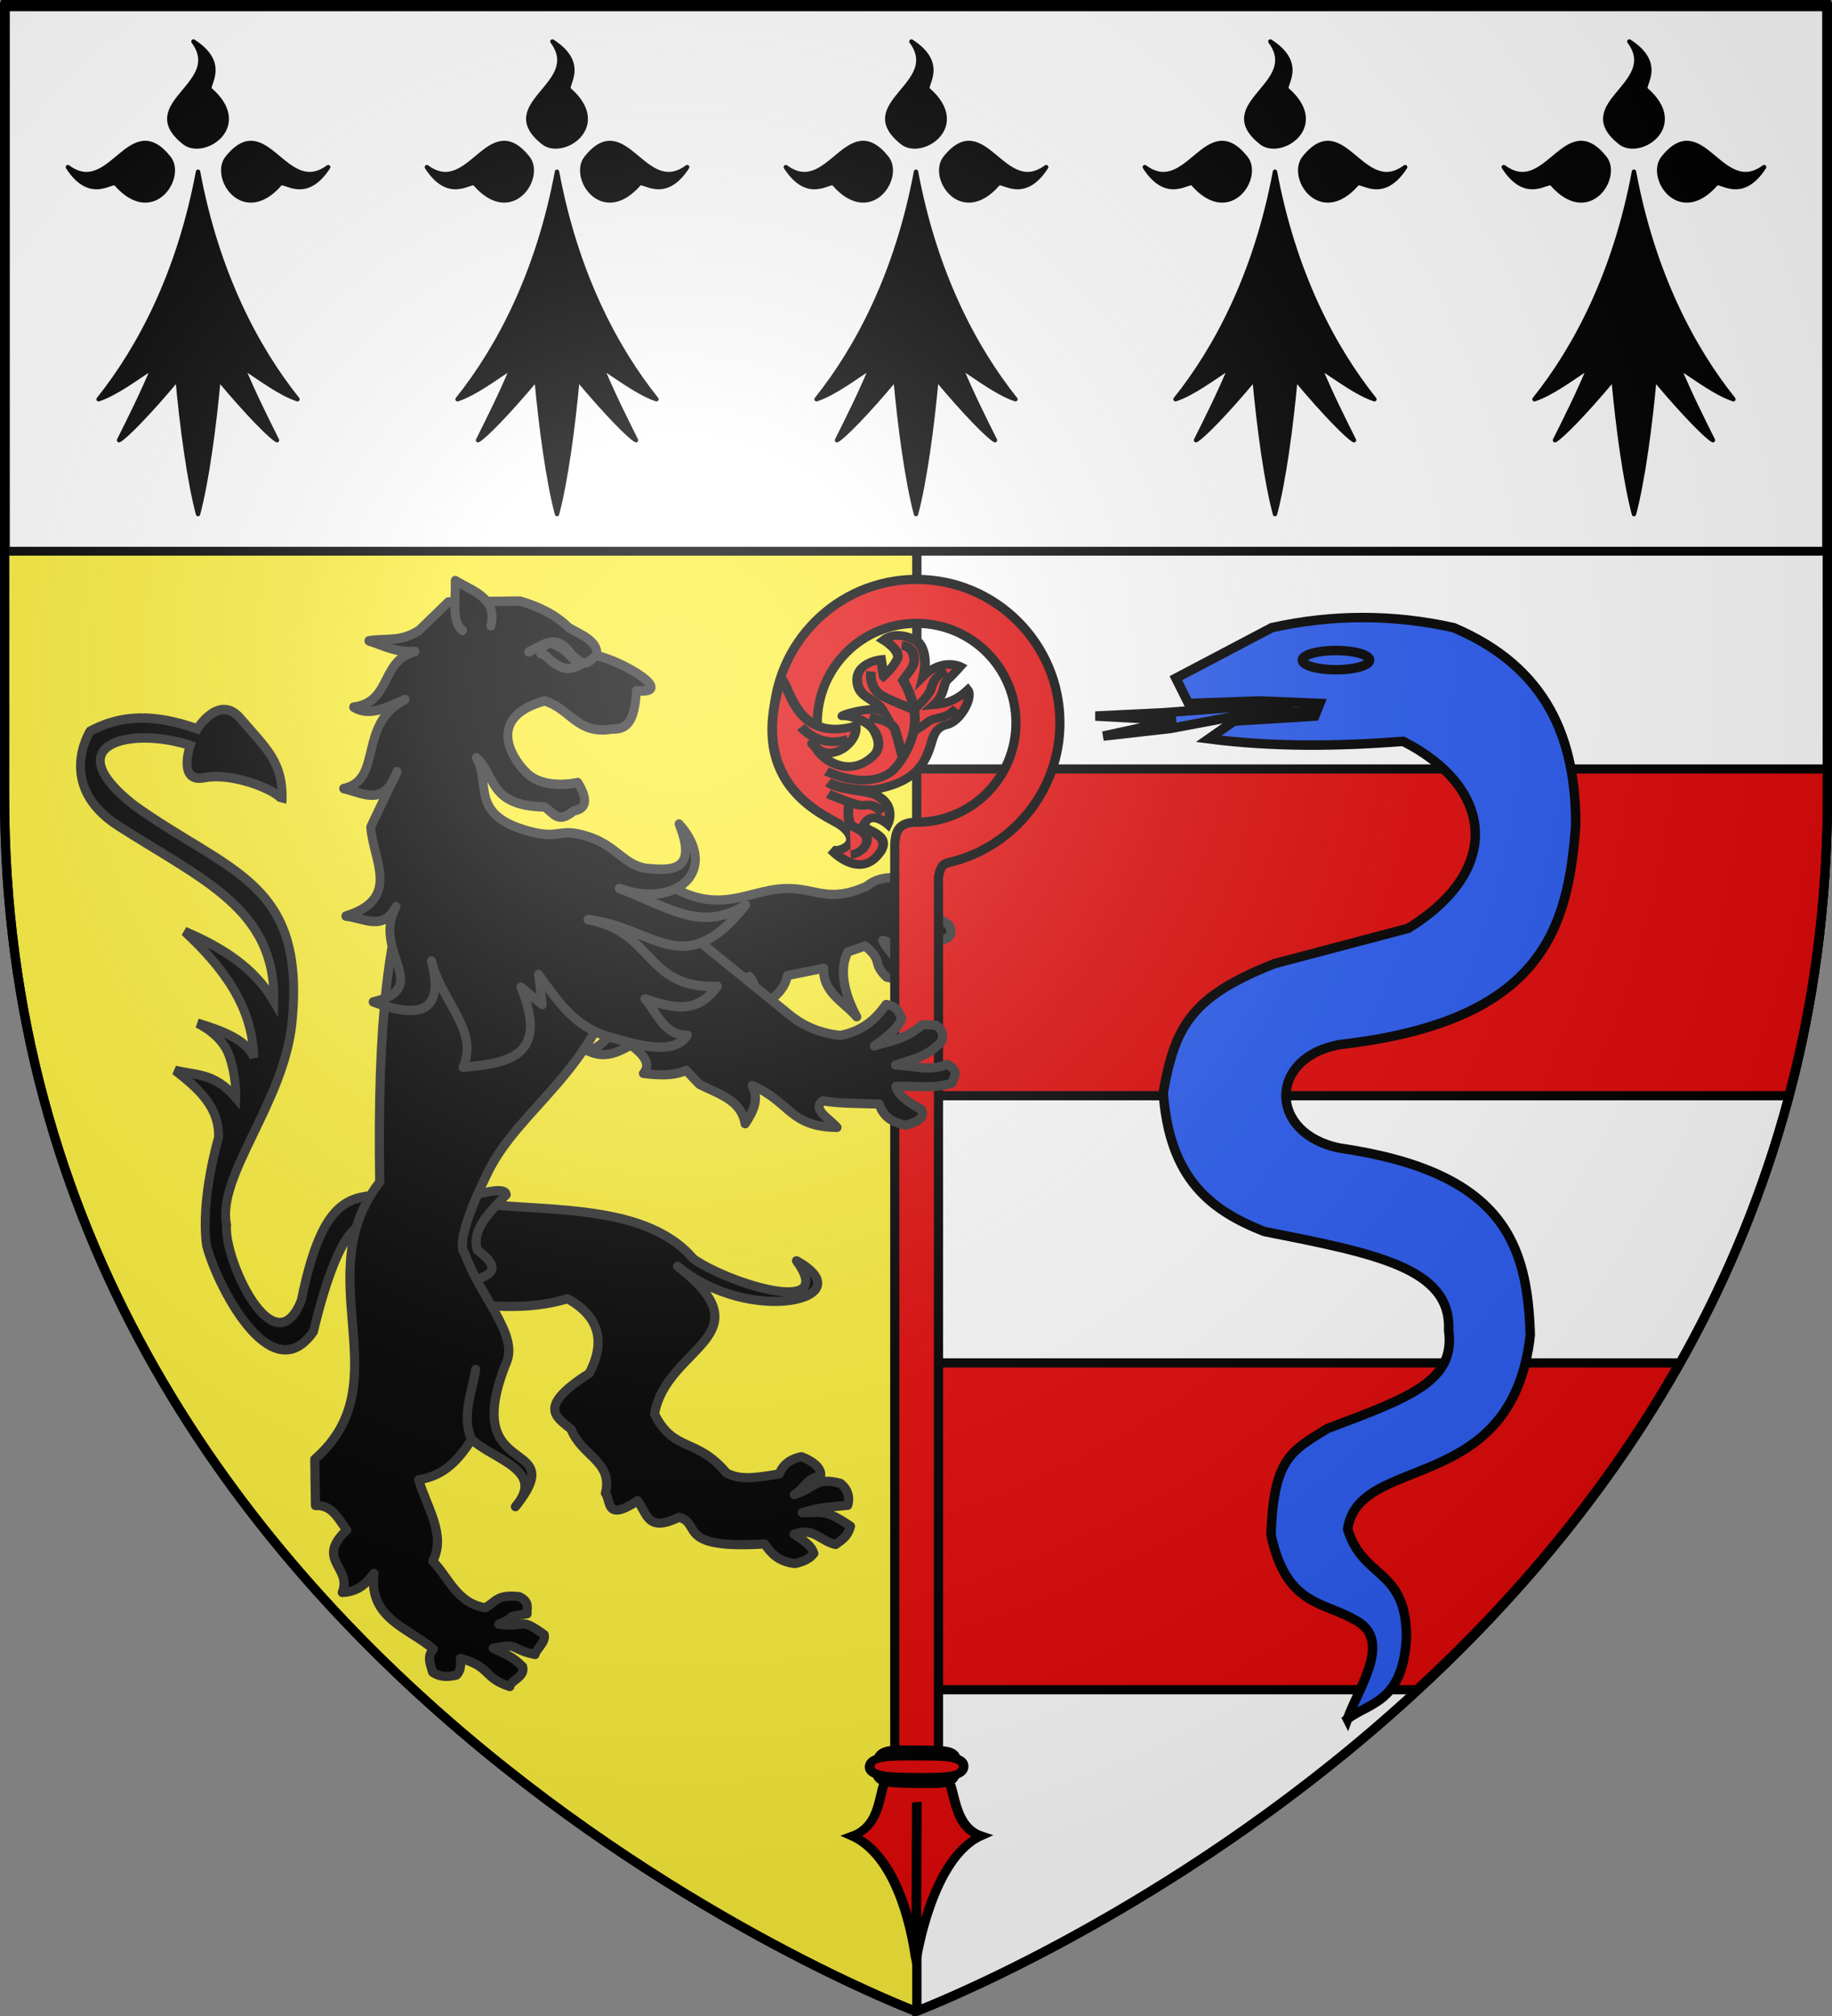<?xml version="1.0" encoding="UTF-8" standalone="no"?>
<svg
   xmlns:dc="http://purl.org/dc/elements/1.1/"
   xmlns:cc="http://creativecommons.org/ns#"
   xmlns:rdf="http://www.w3.org/1999/02/22-rdf-syntax-ns#"
   xmlns:svg="http://www.w3.org/2000/svg"
   xmlns="http://www.w3.org/2000/svg"
   xmlns:xlink="http://www.w3.org/1999/xlink"
   xmlns:sodipodi="http://sodipodi.sourceforge.net/DTD/sodipodi-0.dtd"
   xmlns:inkscape="http://www.inkscape.org/namespaces/inkscape"
   height="660"
   width="600"
   version="1.0"
   id="svg2"
   sodipodi:version="0.32"
   inkscape:version="0.48.2 r9819"
   sodipodi:docname="Blason_Parti_3D.svg"
   inkscape:export-filename="/Users/olivier/Desktop/Blason Rouge/Blason_Vide_3D.png"
   inkscape:export-xdpi="144"
   inkscape:export-ydpi="144"
   inkscape:output_extension="org.inkscape.output.svg.inkscape">
  <rect width="100%" height="100%" fill="#808080" stroke="none"/>
  <sodipodi:namedview
     inkscape:window-height="738"
     inkscape:window-width="1280"
     inkscape:pageshadow="2"
     inkscape:pageopacity="0.0"
     guidetolerance="10.0"
     gridtolerance="10.0"
     objecttolerance="10.0"
     borderopacity="1.0"
     bordercolor="#666666"
     pagecolor="#ffffff"
     id="base"
     showgrid="false"
     height="660px"
     inkscape:zoom="0.44547727"
     inkscape:cx="37.972003"
     inkscape:cy="155.12233"
     inkscape:window-x="-8"
     inkscape:window-y="-8"
     inkscape:current-layer="layer4"
     inkscape:window-maximized="1" />
  <desc
     id="desc4">Flag of Canton of Valais (Wallis)</desc>
  <defs
     id="defs6">
    <linearGradient
       id="linearGradient2893">
      <stop
         style="stop-color:white;stop-opacity:0.314;"
         offset="0"
         id="stop2895" />
      <stop
         id="stop2897"
         offset="0.19"
         style="stop-color:white;stop-opacity:0.251;" />
      <stop
         style="stop-color:#6b6b6b;stop-opacity:0.125;"
         offset="0.6"
         id="stop2901" />
      <stop
         style="stop-color:black;stop-opacity:0.125;"
         offset="1"
         id="stop2899" />
    </linearGradient>
    <radialGradient
       inkscape:collect="always"
       xlink:href="#linearGradient2893"
       id="radialGradient3163"
       gradientUnits="userSpaceOnUse"
       gradientTransform="matrix(1.353,0,0,1.349,-77.629,-85.747)"
       cx="221.445"
       cy="226.331"
       fx="221.445"
       fy="226.331"
       r="300" />
  </defs>
  <g
     inkscape:groupmode="layer"
     id="layer3"
     inkscape:label="Fond écu"
     style="display:inline"
     sodipodi:insensitive="true">
    <path
       style="fill:#ffffff;fill-opacity:1;fill-rule:evenodd;stroke:#000000;stroke-width:3;stroke-linecap:butt;stroke-linejoin:miter;stroke-miterlimit:4;stroke-opacity:1;stroke-dasharray:none"
       d="m 300.25,2.188 0,656.219 c 2.738,-1.036 298.25,-113.557 298.25,-397.688 10e-6,-285.452 0,-258.531 0,-258.531 l -298.25,0 z"
       id="path2855"
       inkscape:connector-curvature="0" />
    <path
       style="fill:#fcef3c;fill-rule:evenodd;stroke:#000000;stroke-width:3;stroke-linecap:butt;stroke-linejoin:miter;stroke-opacity:1"
       d="m 1.5,2.188 0,258.531 C 1.5,546.17 300,658.5 300,658.5 c 0,0 0.237,-0.089 0.25,-0.094 l 0,-656.219 -298.75,0 z"
       id="path2187"
       inkscape:connector-curvature="0" />
    <g
       style="display:inline"
       inkscape:label="chef"
       id="layer5"
       transform="translate(0.235,-0.663)">
      <rect
         y="2.114"
         x="1.532"
         height="179.009"
         width="596.466"
         id="rect2230"
         style="fill:#ffffff;fill-opacity:1;fill-rule:nonzero;stroke:#000000;stroke-width:2.902;stroke-miterlimit:4;stroke-opacity:1;stroke-dasharray:none" />
    </g>
    <path
       style="fill:#e20909;fill-opacity:1;fill-rule:evenodd;stroke:#000000;stroke-width:3;stroke-linecap:butt;stroke-linejoin:miter;stroke-miterlimit:4;stroke-opacity:1;stroke-dasharray:none"
       d="m 300.25,251.75 0,106.969 285.625,0 C 593.918,328.527 598.5,295.776 598.5,260.375 l 0,-8.625 -298.25,0 z"
       id="path2855-2"
       inkscape:connector-curvature="0" />
    <path
       style="fill:#e20909;fill-opacity:1;fill-rule:evenodd;stroke:#000000;stroke-width:3;stroke-linecap:butt;stroke-linejoin:miter;stroke-miterlimit:4;stroke-opacity:1;stroke-dasharray:none;display:inline"
       d="m 300.25,446.188 0,107 163.781,0 c 31.444,-28.996 62.011,-64.466 86.031,-107 l -249.812,0 z"
       id="path2855-2-7"
       inkscape:connector-curvature="0" />
  </g>
  <g
     inkscape:groupmode="layer"
     id="layer4"
     inkscape:label="Meubles"
     sodipodi:insensitive="true">
    <g
       id="g5795"
       transform="matrix(0.479,0,0,0.479,300,56.22)"
       style="stroke:#000000;stroke-width:3;stroke-linecap:round;stroke-linejoin:round">
      <path
         id="path5797"
         d="m 0,0 c -13,69.5 -40,120.5 -68,155.5 12,-4 25,-14 37.5,-22 -7.5,18 -15.5,34 -23.5,50 4,-2 20,-18 40,-42 3,33 8,70 14,92.5 6,-22.5 11,-59.5 14,-92.5 20,24 36,40 40,42 -8,-16 -16,-32 -23.5,-50 12.5,8 25.5,18 37.5,22 C 40,120.5 13,69.5 0,0 z"
         inkscape:connector-curvature="0" />
      <path
         d="m 56,8.35 c 2.3,-3.7 17.2,13 33,-11.5 -29.4,21.7 -42.2,-39.76 -69,-6.3 -10.6,13.2 11,46.4 36,17.8 z"
         id="h"
         inkscape:connector-curvature="0" />
      <use
         id="use5800"
         transform="matrix(0,-1,1,0,0,0)"
         xlink:href="#h"
         x="0"
         y="0"
         width="1"
         height="1" />
      <use
         id="use5802"
         transform="scale(-1,1)"
         xlink:href="#h"
         x="0"
         y="0"
         width="1"
         height="1" />
    </g>
    <g
       id="g5795-5"
       transform="matrix(0.479,0,0,0.479,535.141,56.22)"
       style="stroke:#000000;stroke-width:3;stroke-linecap:round;stroke-linejoin:round">
      <path
         id="path5797-0"
         d="m 0,0 c -13,69.5 -40,120.5 -68,155.5 12,-4 25,-14 37.5,-22 -7.5,18 -15.5,34 -23.5,50 4,-2 20,-18 40,-42 3,33 8,70 14,92.5 6,-22.5 11,-59.5 14,-92.5 20,24 36,40 40,42 -8,-16 -16,-32 -23.5,-50 12.5,8 25.5,18 37.5,22 C 40,120.5 13,69.5 0,0 z"
         inkscape:connector-curvature="0" />
      <path
         d="m 56,8.35 c 2.3,-3.7 17.2,13 33,-11.5 -29.4,21.7 -42.2,-39.76 -69,-6.3 -10.6,13.2 11,46.4 36,17.8 z"
         id="h-2"
         inkscape:connector-curvature="0" />
      <use
         id="use5800-8"
         transform="matrix(0,-1,1,0,0,0)"
         xlink:href="#h-2"
         x="0"
         y="0"
         width="1"
         height="1" />
      <use
         id="use5802-6"
         transform="scale(-1,1)"
         xlink:href="#h-2"
         x="0"
         y="0"
         width="1"
         height="1" />
    </g>
    <g
       id="g5795-0"
       transform="matrix(0.479,0,0,0.479,417.571,56.22)"
       style="stroke:#000000;stroke-width:3;stroke-linecap:round;stroke-linejoin:round">
      <path
         id="path5797-2"
         d="m 0,0 c -13,69.5 -40,120.5 -68,155.5 12,-4 25,-14 37.5,-22 -7.5,18 -15.5,34 -23.5,50 4,-2 20,-18 40,-42 3,33 8,70 14,92.5 6,-22.5 11,-59.5 14,-92.5 20,24 36,40 40,42 -8,-16 -16,-32 -23.5,-50 12.5,8 25.5,18 37.5,22 C 40,120.5 13,69.5 0,0 z"
         inkscape:connector-curvature="0" />
      <path
         d="m 56,8.35 c 2.3,-3.7 17.2,13 33,-11.5 -29.4,21.7 -42.2,-39.76 -69,-6.3 -10.6,13.2 11,46.4 36,17.8 z"
         id="h-4"
         inkscape:connector-curvature="0" />
      <use
         id="use5800-86"
         transform="matrix(0,-1,1,0,0,0)"
         xlink:href="#h-4"
         x="0"
         y="0"
         width="1"
         height="1" />
      <use
         id="use5802-5"
         transform="scale(-1,1)"
         xlink:href="#h-4"
         x="0"
         y="0"
         width="1"
         height="1" />
    </g>
    <g
       id="g5795-09"
       transform="matrix(0.479,0,0,0.479,64.859,56.22)"
       style="stroke:#000000;stroke-width:3;stroke-linecap:round;stroke-linejoin:round">
      <path
         id="path5797-00"
         d="m 0,0 c -13,69.5 -40,120.5 -68,155.5 12,-4 25,-14 37.5,-22 -7.5,18 -15.5,34 -23.5,50 4,-2 20,-18 40,-42 3,33 8,70 14,92.5 6,-22.5 11,-59.5 14,-92.5 20,24 36,40 40,42 -8,-16 -16,-32 -23.5,-50 12.5,8 25.5,18 37.5,22 C 40,120.5 13,69.5 0,0 z"
         inkscape:connector-curvature="0" />
      <path
         d="m 56,8.35 c 2.3,-3.7 17.2,13 33,-11.5 -29.4,21.7 -42.2,-39.76 -69,-6.3 -10.6,13.2 11,46.4 36,17.8 z"
         id="h-6"
         inkscape:connector-curvature="0" />
      <use
         id="use5800-1"
         transform="matrix(0,-1,1,0,0,0)"
         xlink:href="#h-6"
         x="0"
         y="0"
         width="1"
         height="1" />
      <use
         id="use5802-3"
         transform="scale(-1,1)"
         xlink:href="#h-6"
         x="0"
         y="0"
         width="1"
         height="1" />
    </g>
    <g
       id="g5795-09-8"
       transform="matrix(0.479,0,0,0.479,182.429,56.22)"
       style="stroke:#000000;stroke-width:3;stroke-linecap:round;stroke-linejoin:round">
      <path
         id="path5797-00-9"
         d="m 0,0 c -13,69.5 -40,120.5 -68,155.5 12,-4 25,-14 37.5,-22 -7.5,18 -15.5,34 -23.5,50 4,-2 20,-18 40,-42 3,33 8,70 14,92.5 6,-22.5 11,-59.5 14,-92.5 20,24 36,40 40,42 -8,-16 -16,-32 -23.5,-50 12.5,8 25.5,18 37.5,22 C 40,120.5 13,69.5 0,0 z"
         inkscape:connector-curvature="0" />
      <path
         d="m 56,8.35 c 2.3,-3.7 17.2,13 33,-11.5 -29.4,21.7 -42.2,-39.76 -69,-6.3 -10.6,13.2 11,46.4 36,17.8 z"
         id="h-6-3"
         inkscape:connector-curvature="0" />
      <use
         id="use5800-1-4"
         transform="matrix(0,-1,1,0,0,0)"
         xlink:href="#h-6-3"
         x="0"
         y="0"
         width="1"
         height="1" />
      <use
         id="use5802-3-4"
         transform="scale(-1,1)"
         xlink:href="#h-6-3"
         x="0"
         y="0"
         width="1"
         height="1" />
    </g>
    <g
       id="layer1-6"
       transform="matrix(1.524,0,0,1.524,345.473,195.387)"
       style="fill:#2b5df2;stroke-width:2.03;stroke-miterlimit:4;stroke-dasharray:none">
      <g
         id="g15368"
         transform="translate(-131.229,-176.874)"
         style="fill:#2b5df2;stroke-width:2.03;stroke-miterlimit:4;stroke-dasharray:none">
        <path
           id="path9140"
           style="fill:#2b5df2;fill-opacity:1;fill-rule:evenodd;stroke:#000000;stroke-width:2.03;stroke-linecap:butt;stroke-linejoin:miter;stroke-miterlimit:4;stroke-opacity:1;stroke-dasharray:none"
           d="m 181.969,199.688 -27.394,2.094 -14.627,0.71 17.238,0.905 -15.571,3.398 14.525,-1.653 14.123,-2.65 24.423,-1.628 -2.171,-5.427 z"
           inkscape:connector-curvature="0"
           sodipodi:nodetypes="cccccccccc" />
        <path
           id="path9138"
           style="fill:#2b5df2;fill-opacity:1;fill-rule:evenodd;stroke:#000000;stroke-width:2.03;stroke-linecap:butt;stroke-linejoin:miter;stroke-miterlimit:4;stroke-opacity:1;stroke-dasharray:none"
           d="m 194.095,417.961 c 4.681,-3.62 12.087,-3.47 12.71,-17.91 -0.257,-14.642 -9.33,-12.037 -12.653,-22.887 2.364,-16.46 35.356,-6.869 39.248,-41.699 -0.608,-19.542 -5.698,-35.029 -40.885,-40.163 -15.408,-3.031 -15.588,-19.466 0,-22.252 43.739,-4.98 49.035,-25.117 50.654,-47.219 -0.003,-18.068 -5.829,-33.66 -26.231,-42.334 -13.026,-2.895 -26.052,-2.895 -39.077,0 l -20.624,10.855 2.714,5.427 15.197,-0.543 13.026,0.543 -1.085,2.714 -17.368,1.085 -5.427,3.799 c 13.93,1.806 27.861,1.622 41.791,0.543 19.23,9.771 21.656,27.497 1.085,40.163 l -28.765,7.598 c -17.839,7.042 -21.362,13.443 -23.881,27.68 1.32,18.667 10.335,25.366 21.71,29.851 23.775,4.701 40.254,7.82 39.62,21.167 1.524,10.884 -8.091,14.434 -26.052,21.167 -7.72,4.804 -11.54,6.248 -12.124,22.795 3.176,15.18 11.311,14.435 17.643,18.103 8.901,4.152 1.26,14.519 -1.225,21.517 z"
           inkscape:connector-curvature="0"
           sodipodi:nodetypes="cccccccccccccccccccccccccc" />
        <path
           id="path10916"
           style="fill:#2b5df2;stroke:#000000;stroke-width:4.343;stroke-linejoin:miter;stroke-miterlimit:4;stroke-opacity:1;stroke-dasharray:none"
           transform="matrix(0.467,0,0,0.467,365.074,147.564)"
           d="m -355.897,91.891 a 15.474,4.421 0 1 1 -30.948,0 15.474,4.421 0 1 1 30.948,0 z"
           inkscape:connector-curvature="0" />
      </g>
    </g>
    <path
       id="path3466"
       d=""
       style="fill:#000000"
       inkscape:connector-curvature="0" />
    <path
       id="path3498"
       d=""
       style="fill:#000000"
       inkscape:connector-curvature="0" />
    <path
       id="path3500"
       d=""
       style="fill:#000000"
       inkscape:connector-curvature="0" />
    <g
       id="layer4-3"
       inkscape:label="Meubles"
       transform="translate(1438.212,146.712)" />
    <g
       style="fill:#000000;stroke:#313131;stroke-width:5.017;stroke-miterlimit:4;stroke-opacity:1;stroke-dasharray:none"
       transform="matrix(-0.571,0.114,0.108,0.605,269.215,155.767)"
       id="g2579">
      <path
         inkscape:connector-curvature="0"
         d="m 325.011,344.379 c 2.542,-0.915 14.107,-8.432 41.231,49.719 29.907,27.614 49.244,-36.107 50.671,-56.235 -0.994,-24.839 -17.288,-55.043 -17.288,-55.043 -3.558,-15.929 6.473,-27.976 17.486,-39.742 -10.513,4.912 -21.462,5.015 -30.999,20.666 0,0 -2.583,-11.128 -0.397,-23.05 2.186,-11.923 14.307,-19.871 14.307,-19.871 -14.232,7.122 -26.181,14.624 -27.819,23.845 -4.431,-26.859 8.162,-50.476 25.832,-73.125 -18.401,11.854 -34.634,25.441 -42.524,45.703 -10.064,-47.994 27.462,-70.726 68.754,-107.701 30.991,-27.751 6.359,-52.459 6.359,-52.459 -23.677,-6.906 -43.305,1.05 -59.613,9.935 0,0 -15.62,-16.293 -25.037,-0.795 -10.922,17.974 -19.657,27.087 -14.705,47.69 -2.554,-3.405 22.025,-20.509 40.934,-20.666 15.223,-0.126 4.372,-18.281 4.372,-18.281 29.907,-16.015 74.879,-15.539 36.96,25.435 -46.207,45.69 -87.657,57.583 -65.972,129.956 12.317,41.105 56.905,72.086 56.235,98.957 5.167,17.362 -12.16,80.47 -33.979,47.094 -18.883,-44.732 -32.69,-48.7 -49.009,-47.31 l 4.201,15.276 z"
         style="fill:#000000;fill-opacity:1;fill-rule:evenodd;stroke:#313131;stroke-width:5.017;stroke-linecap:butt;stroke-linejoin:miter;stroke-miterlimit:4;stroke-opacity:1;stroke-dasharray:none;display:inline"
         id="path2030"
         sodipodi:nodetypes="ccccccsccccsccscsccscccc" />
    </g>
    <path
       sodipodi:nodetypes="cscccccccccccccccccccccc"
       inkscape:connector-curvature="0"
       id="path2586"
       style="fill:#000000;fill-rule:evenodd;stroke:#313131;stroke-width:3;stroke-linecap:round;stroke-linejoin:round;stroke-miterlimit:4;stroke-opacity:1;stroke-dasharray:none"
       d="m 283.725,290.194 c -12.796,5.63 -16.493,0.37 -26.611,0.692 -13.202,0.421 -23.768,11.101 -44.097,-5.507 l -20.329,31.88 23.956,3.504 c 5.434,-0.006 16.372,4.537 28.75,-1.104 3.511,3.779 1.4,8.231 -1.723,12.804 5.997,-3.408 12.825,-6.178 14.246,-13.099 l 11.842,-2.372 c -0.33,7.996 6.647,10.992 10.825,15.903 -4.227,-7.717 -5.817,-16.001 -2.853,-21.28 l 5.599,-1.911 c 6.163,5.024 2.062,5.442 7.037,10.194 l 5.842,1.329 c -0.422,-7.266 -4.937,-8.481 -7.102,-13.38 7.988,2.176 6.96,7.728 12.882,10.066 2.692,-1.062 3.78,-2.507 3.777,-4.875 -2.594,-3.451 -6.103,-7.021 -10.113,-9.583 8.388,0.301 6.913,2.146 11.722,4.897 3.279,-1.212 5.176,-2.067 3.422,-5.611 -3.301,-1.658 -8.733,-6.441 -14.392,-6.417 2.655,-2.343 4.858,-2.028 8.989,-0.262 1.787,-3.536 2.41,-1.209 0.24,-5.534 -8.768,-3.314 -16.172,-5.027 -21.908,-0.333 z" />
    <path
       inkscape:connector-curvature="0"
       id="path2592"
       style="fill:#000000;fill-rule:evenodd;stroke:#313131;stroke-width:3;stroke-linecap:round;stroke-linejoin:round;stroke-miterlimit:4;stroke-opacity:1;stroke-dasharray:none"
       d="m 150.266,393.18 c 24.785,4.107 60.111,-0.605 76.807,18.896 10.815,7.834 47.593,19.596 33.787,0.667 22.523,12.387 -14.985,21.615 -38.933,1.809 29.759,22.991 -3.802,26.213 -7.56,48.387 6.376,12.666 13.727,7.538 23.549,19.245 4.521,2.494 9.467,1.611 17.315,0.365 1.298,-3.465 4.158,-5.033 7.213,-5.652 3.147,1.104 6.777,3.538 6.319,6.285 -4.784,0.921 -4.713,3.582 -8.602,6.136 6.937,-2.247 6.99,-5.893 15.079,-3.705 3.16,2.458 2.92,5.745 2.392,7.203 -6.893,0.665 -9.236,0.619 -14.883,2.411 6.416,0.12 7.246,-1.416 15.788,4.426 -0.746,2.987 -2.244,4.149 -4.87,5.988 -5.153,-1.18 -7.165,-5.772 -13.563,-3.372 5.982,3.882 5.821,4.903 6.434,6.285 -1.149,1.542 -3.117,2.704 -6.24,3.326 -5.616,-0.71 -7.831,-3.517 -9.891,-6.421 -29.349,1.817 -20.37,-6.678 -28.023,-8.734 -10.181,4.926 -10.262,-0.71 -13.543,-5.418 -10.754,7.139 -8.637,-0.148 -10.564,-2.428 2.6,-10.424 -7.785,-12.117 -11.241,-20.991 -4.68,-3.944 -11.546,-7.181 5.969,-18.3 5.438,-10.478 3.219,-18.659 -7.128,-24.402 -17.128,5.054 -30.735,0.868 -46.103,1.302 l 10.49,-33.307 z" />
    <path
       inkscape:connector-curvature="0"
       id="path2594"
       style="fill:#000000;fill-rule:evenodd;stroke:#313131;stroke-width:3;stroke-linecap:round;stroke-linejoin:round;stroke-miterlimit:4;stroke-opacity:1;stroke-dasharray:none"
       d="m 165.78,391.114 c -5.463,5.785 -11.494,11.504 -9.425,18.163 5.717,4.316 8.829,8.378 -5.702,10.717 l -5.589,-15.184 11.403,-13.842 c 6.667,-1.767 9.139,-1.397 9.313,0.145 z" />
    <path
       inkscape:connector-curvature="0"
       sodipodi:nodetypes="cscsccccccccccccccccccccccccc"
       id="path2600"
       style="fill:#000000;fill-rule:evenodd;stroke:#313131;stroke-width:3;stroke-linecap:round;stroke-linejoin:round;stroke-miterlimit:4;stroke-opacity:1;stroke-dasharray:none"
       d="m 203.698,314.934 c -8.19,35.527 -33.345,47.421 -43.833,68.696 -11.983,24.307 -7.711,26.541 -7.711,26.541 5.004,14.335 17.523,26.473 13.807,35.604 -16.226,39.866 21.63,24 2.846,47.488 10.25,-12.054 -7.346,-15.361 -14.284,-22.042 -4.084,6.178 -8.605,11.905 -17.407,13.208 2.589,8.92 9.104,17.996 4.618,26.636 5.33,5.531 7.97,13.855 17.249,15.288 3.677,-2.283 4.013,-4.398 11.034,-3.655 3.788,1.76 2.353,4.017 2.609,5.637 -9.103,1.471 -1.868,0.34 -9.252,3.392 9.58,1.352 6.386,-2.671 14.867,3.454 0.546,2.476 -2.605,4.624 -3.03,6.48 -8.689,-1.911 -4.942,-3.86 -13.695,-2.073 4.747,2.405 5.891,2.368 9.649,6.053 0.884,3.489 -3.987,4.418 -4.188,6.501 -8.83,-2.83 -6.09,-6.518 -16.195,-9.243 0.129,1.973 0.294,3.955 -1.306,5.494 -2.677,0.58 -5.187,0.836 -7.781,-0.955 -0.708,-2.547 -2.027,-5.118 0.249,-7.546 -8.153,-6.964 -21.314,-10.04 -19.459,-24.774 -2.436,3.233 -5.251,6.037 -10.385,6.222 3.325,-8.391 -9.045,-10.558 1.474,-20.471 -2.812,-3.488 -4.66,-8.285 -10.261,-7.986 l -0.219,-15.169 c 28.769,-25.001 -2.659,-59.845 21.267,-90.75 -0.844,-53.534 2.891,-81.402 11.206,-104.414 l 68.136,32.385 z" />
    <path
       inkscape:connector-curvature="0"
       id="path2621"
       style="fill:#000000;fill-rule:evenodd;stroke:#313131;stroke-width:3;stroke-linecap:round;stroke-linejoin:round;stroke-miterlimit:4;stroke-opacity:1;stroke-dasharray:none"
       d="m 154.439,471.287 c -3.354,-7.8 0.172,-15.328 1.34,-22.95" />
    <path
       inkscape:connector-curvature="0"
       id="path2623"
       style="fill:#000000;fill-rule:evenodd;stroke:#313131;stroke-width:1.738;stroke-linecap:butt;stroke-linejoin:miter;stroke-miterlimit:4;stroke-opacity:1;stroke-dasharray:none"
       d="m 266.3,233.783 c -4.783,6.043 -2.123,9.275 -9.153,12.21" />
    <g
       id="g5772"
       transform="translate(14.407,2)"
       style="fill:#e20909;stroke-width:3;stroke-miterlimit:4;stroke-dasharray:none">
      <path
         style="fill:#e20909;fill-opacity:1;fill-rule:nonzero;stroke:#000000;stroke-width:3;stroke-miterlimit:4;stroke-opacity:1;stroke-dasharray:none"
         id="rect17044"
         d="m 285.779,187.683 c -25.906,0 -46.91,21.041 -46.91,46.947 0,0.535 0.019,1.06 0.037,1.591 l 14.391,0 c -0.026,-0.53 -0.037,-1.054 -0.037,-1.591 0,-17.968 14.551,-32.556 32.519,-32.556 17.968,0 32.556,14.588 32.556,32.556 0,17.968 -14.588,32.556 -32.556,32.556 -6.374,0.02 -6.852,3.524 -7.14,7.14 l 0,300.809 14.317,-0.999 0,-289.079 c 0.673,-3.733 1.702,-4.224 3.454,-4.7 20.793,-4.824 36.316,-23.478 36.316,-45.727 0,-25.906 -21.041,-46.947 -46.947,-46.947 z"
         inkscape:connector-curvature="0" />
      <g
         style="fill:#e20909;stroke-width:2.534;stroke-miterlimit:4;stroke-dasharray:none"
         id="g3009"
         transform="matrix(1.184,0,0,1.184,228.43,186.166)">
        <g
           style="fill:#e20909;fill-opacity:1;stroke-width:1.437;stroke-miterlimit:4;stroke-dasharray:none"
           id="g21648"
           transform="matrix(1.867,-0.142,-0.007,1.667,189.762,-14.464)">
          <path
             style="fill:#e20909;fill-opacity:1;fill-rule:evenodd;stroke:#000000;stroke-width:1.437;stroke-linecap:butt;stroke-linejoin:miter;stroke-miterlimit:4;stroke-opacity:1;stroke-dasharray:none"
             id="path19895"
             d="m -79.375,201.601 c -1.263,1.805 -0.548,7.634 -5.06,9.078 7.908,4.566 9.498,21.244 9.531,21.406 0.044,-0.164 2.197,-16.703 9.569,-19.776 -4.226,-1.903 -3.805,-8.138 -5.069,-9.942 -0.194,-4.094 -3.723,-3.406 -4.844,-3.406 -1.121,0 -4.128,-0.962 -4.128,2.641 z"
             inkscape:connector-curvature="0" />
          <path
             style="fill:#e20909;fill-opacity:1;fill-rule:evenodd;stroke:#000000;stroke-width:1.437;stroke-linecap:butt;stroke-linejoin:miter;stroke-miterlimit:4;stroke-opacity:1;stroke-dasharray:none"
             id="path20773"
             d="M -74.883,230.593 -74.888,205.875"
             inkscape:connector-curvature="0" />
        </g>
        <g
           style="fill:#e20909;fill-opacity:1;stroke-width:1.437;stroke-miterlimit:4;stroke-dasharray:none"
           id="g19889"
           transform="matrix(1.872,0.026,-0.157,1.66,196.783,233.171)">
          <path
             style="fill:#e20909;fill-opacity:1;fill-rule:nonzero;stroke:#000000;stroke-width:1.437;stroke-miterlimit:4;stroke-opacity:1;stroke-dasharray:none"
             id="path19891"
             d="m -68.385,59.244 c 0.064,2.851 -0.92,2.815 -5.883,2.815 -4.879,0 -5.81,-0.108 -5.883,-2.815 -0.077,-2.856 1.011,-2.815 5.883,-2.815 4.601,0 5.815,-0.185 5.883,2.815 z"
             inkscape:connector-curvature="0" />
          <path
             style="fill:#e20909;fill-opacity:1;fill-rule:nonzero;stroke:#000000;stroke-width:1.437;stroke-miterlimit:4;stroke-opacity:1;stroke-dasharray:none"
             id="path19893"
             d="m -67.34,59.177 c 0.09,1.783 -3.09,1.791 -6.914,1.828 -3.824,0.037 -6.842,-0.001 -6.941,-1.694 -0.104,-1.785 3.09,-1.791 6.914,-1.828 3.824,-0.037 6.847,-0.182 6.941,1.694 z"
             inkscape:connector-curvature="0" />
        </g>
      </g>
      <g
         style="fill:#e20909;fill-opacity:1;stroke-width:1.523;stroke-miterlimit:4;stroke-dasharray:none"
         id="g17018"
         transform="matrix(2.084,-0.159,-0.008,1.861,443.84,176.8)">
        <path
           style="fill:#e20909;fill-opacity:1;fill-rule:evenodd;stroke:#000000;stroke-width:1.523;stroke-linecap:butt;stroke-linejoin:miter;stroke-miterlimit:4;stroke-opacity:1;stroke-dasharray:none"
           id="path11679"
           d="m -87.564,41.611 c 1.836,1.65 2.021,3.131 0.741,3.918 -1.28,0.787 -2.221,0.278 -2.221,0.278 0,0 3.874,5.041 6.895,2.02 1.126,-1.126 1.872,-2.608 0.453,-3.935 -1.419,-1.326 -1.345,-0.691 -2.32,-1.973 1.146,-2.713 3.818,0.116 3.818,0.116 0,0 1.364,-3.131 -1.902,-5.269 -1.378,-0.902 -5.955,-1.312 -7.423,-2.827 2.413,1.463 6.49,1.952 7.61,1.804 6.842,-0.901 7.788,-4.75 8.652,-7.975 0.389,-1.451 1.074,-2.219 2.329,-2.422 2.039,-0.33 4.085,-4.425 3.159,-5.813 -1.377,1.319 -2.957,2.116 -5.304,2.146 1.895,-1.775 1.348,-3.456 2.135,-4.181 0.787,-0.725 2.014,-2.178 2.014,-2.178 0,0 -2.821,-1.862 -5.783,1.166 0.648,-2.838 -0.075,-5.637 -1.266,-6.425 -1.203,-0.796 -3.394,-1.753 -5.015,-0.496 0,0 2.84,2.147 2.146,3.612 -0.694,1.465 -2.106,2.811 -2.106,2.811 l -0.424,-2.996 c 0,0 -4.472,0.096 -3.64,4.155 0.499,2.434 2.934,2.786 3.981,4.908 -2.021,-1.126 -7.365,0.352 -6.239,0.337 1.126,-0.016 3.989,1.33 4.803,2.893 0.867,1.664 1.115,3.337 0.005,4.478 -1.11,1.141 -3.043,2.293 -5.557,1.229 -2.514,-1.064 -3.563,-3.439 -3.563,-3.439 0,0 -1.342,-1.712 0,0 1.342,1.712 3.424,1.326 4.566,0.431 1.141,-0.895 1.873,-2.158 1.694,-3.66 -9.363,2.253 -10.336,-7.888 -11.711,-9.234 -5.681,18.634 7.637,24.87 9.473,26.52 z"
           inkscape:connector-curvature="0" />
        <g
           style="fill:#e20909;fill-opacity:1;stroke-width:1.523;stroke-miterlimit:4;stroke-dasharray:none"
           id="g17008">
          <path
             style="fill:none;stroke:#000000;stroke-width:1.523;stroke-linecap:butt;stroke-linejoin:miter;stroke-miterlimit:4;stroke-opacity:1;stroke-dasharray:none"
             id="path15234"
             d="m -89.88,31.945 c 6.046,3.429 9.114,1.715 10.107,0.993 0.993,-0.722 3.249,-3.88 3.7,-7.851 0.451,-3.971 -1.835,-8.192 -1.835,-8.192 0.9,-1.439 2.124,-2.35 1.639,-4.219 -0.289,-1.727 -1.888,-1.858 -1.888,-1.858"
             inkscape:connector-curvature="0" />
          <path
             style="fill:#e20909;fill-opacity:1;fill-rule:evenodd;stroke:#000000;stroke-width:1.523;stroke-linecap:butt;stroke-linejoin:miter;stroke-miterlimit:4;stroke-opacity:1;stroke-dasharray:none"
             id="path15236"
             d="m -82.922,14.965 c -0.233,1.151 0.165,3.054 1.372,4.143 0.865,0.78 5.474,3.205 5.474,3.205"
             inkscape:connector-curvature="0" />
          <path
             style="fill:#e20909;fill-opacity:1;fill-rule:evenodd;stroke:#000000;stroke-width:1.523;stroke-linecap:butt;stroke-linejoin:miter;stroke-miterlimit:4;stroke-opacity:1;stroke-dasharray:none"
             id="path15238"
             d="m -71.101,15.842 c -2.166,1.083 -2.037,2.052 -2.488,3.225 -0.451,1.173 -2.482,3.125 -2.482,3.125"
             inkscape:connector-curvature="0" />
          <path
             style="fill:#e20909;fill-opacity:1;fill-rule:evenodd;stroke:#000000;stroke-width:1.523;stroke-linecap:butt;stroke-linejoin:miter;stroke-miterlimit:4;stroke-opacity:1;stroke-dasharray:none"
             id="path15240"
             d="m -69.53,22.567 c -2.093,2.166 -3.061,0.92 -4.598,2.159 -0.735,0.593 -2.188,1.444 -2.188,1.444"
             inkscape:connector-curvature="0" />
          <path
             style="fill:#e20909;fill-opacity:1;fill-rule:evenodd;stroke:#000000;stroke-width:1.523;stroke-linecap:butt;stroke-linejoin:miter;stroke-miterlimit:4;stroke-opacity:1;stroke-dasharray:none"
             id="path15242"
             d="m -83.169,23.049 c 2.978,0.722 3.763,1.65 4.033,2.462 0.271,0.812 1.221,5 1.221,5"
             inkscape:connector-curvature="0" />
          <path
             style="fill:#e20909;fill-opacity:1;fill-rule:evenodd;stroke:#000000;stroke-width:1.523;stroke-linecap:butt;stroke-linejoin:miter;stroke-miterlimit:4;stroke-opacity:1;stroke-dasharray:none"
             id="path16124"
             d="m -93.911,23.779 c 1.913,2.5 4.738,3.665 7.37,2.752"
             inkscape:connector-curvature="0" />
          <path
             style="fill:#e20909;fill-opacity:1;fill-rule:evenodd;stroke:#000000;stroke-width:1.523;stroke-linecap:butt;stroke-linejoin:miter;stroke-miterlimit:4;stroke-opacity:1;stroke-dasharray:none"
             id="path16126"
             d="m -81.013,39.977 c -1.895,-2.166 -2.279,-1.354 -3.543,-1.625 -1.263,-0.271 -5.027,-2.42 -5.027,-2.42"
             inkscape:connector-curvature="0" />
          <path
             style="fill:#e20909;stroke:#000000;stroke-width:1.523;stroke-linecap:butt;stroke-linejoin:miter;stroke-miterlimit:4;stroke-opacity:1;stroke-dasharray:none"
             id="path16128"
             d="m -86.011,46.941 c 1.317,-0.147 2.256,-0.91 2.527,-2.083 0.271,-1.173 -1.002,-2.221 -2.175,-2.853 -1.173,-0.632 -0.629,-4.224 -0.629,-4.224"
             inkscape:connector-curvature="0" />
        </g>
      </g>
    </g>
    <path
       sodipodi:nodetypes="ccccccccccccccccccccccccccc"
       inkscape:connector-curvature="0"
       id="path2606"
       style="fill:#000000;fill-rule:evenodd;stroke:#313131;stroke-width:3;stroke-linecap:round;stroke-linejoin:round;stroke-miterlimit:4;stroke-opacity:1;stroke-dasharray:none"
       d="m 290.221,328.833 c 3.898,0.668 4.094,2.721 5.114,4.466 -1.041,3.392 -5.021,6.254 -8.981,9.12 5.202,-1.605 10.368,-2.197 15.682,-6.959 l 4.512,0.179 c 2.513,1.837 2.331,3.566 1.885,5.286 -5.54,5.76 -10.201,5.848 -15.145,7.77 5.618,0.067 10.798,2.248 16.952,-0.277 4.36,2.493 1.882,4.14 1.669,6.067 -5.801,2.185 -12.309,0.863 -18.489,1.163 0.64,2.672 3.731,5.185 8.392,7.596 1.307,3.264 -2.097,4.107 -5.076,5.168 -3.984,-0.855 -7.424,-2.47 -8.79,-6.98 -6.343,-0.188 -13.032,-0.108 -18.412,-1.045 -3.85,2.69 2.044,5.766 4.588,8.709 -15.635,-0.185 -15.319,-8.473 -27.754,-13.732 2.404,4.844 0.158,8.717 -2.324,12.541 -1.29,-7.793 -8.608,-9.678 -14.982,-12.911 l -4.356,-4.594 c -4.083,1.947 -8.984,1.602 -13.967,1.026 2.551,-2.952 0.252,-6.096 -4.19,-9.325 -6.632,4.184 -10.544,3.486 -14,1.973 14.439,-4.925 4.083,-20.063 4.472,-30.775 l 7.691,-24.825 53.403,43.35 c 3.809,3.21 9.164,6.301 17.067,7.15 7.655,-1.51 11.753,-5.54 15.041,-10.143 z" />
    <g
       style="fill:#000000;stroke:#313131;stroke-width:3.196;stroke-miterlimit:4;stroke-opacity:1;stroke-dasharray:none"
       transform="matrix(-0.898,-0.17,-0.16,0.952,317.089,220.849)"
       id="g2608">
      <path
         inkscape:connector-curvature="0"
         d="m 134.071,127.056 -3.138,9.82 8.593,-4.479 c -14.352,21.547 0.248,26.216 15.734,30.369 -3.7,-13.131 11.462,-20.478 17.44,-33.456 -5.956,12.79 -3.949,20.933 18.168,17.341 -20.624,-8.53 3.697,-16.703 -2.406,-33.177 3.05,9.169 10.864,5.736 17.171,6.29 -18.811,-9.304 -6.072,-20.62 -3.504,-31.288 l -6.007,-20.105 c 2.441,12.78 10.738,9.271 17.858,9.036 -13.549,-5.343 -0.844,-22.298 -16.438,-33.577 5.767,3.575 11.445,8.151 17.737,5.806 -13.202,-4.097 -6.576,-17.066 -18.357,-22.417 6.894,1.623 11.523,-0.059 16.913,-0.631 -5.721,-2.031 -11.345,-1.448 -17.188,-6.751 L 188.051,8.608 162.758,3.777 c -6.614,0.7 -13.036,2.059 -18.765,5.783 -5.021,1.709 -11.215,2.559 -11.689,7.598 -10.101,0.245 -30.449,7.81 -16.011,9.145 -1.154,10.285 0.878,13.515 6.375,14.316 11.906,4.213 16.077,-4.242 25.506,-5.11 19.275,8.924 8.942,20.685 2.105,25.102 -7.431,4.801 -18.688,0.004 -18.688,0.004 -4.682,4.949 -4.756,8.186 -0.222,9.711 4.888,5.688 7.329,1.585 10.532,0.531 20.149,3.148 18.875,-7.499 26.997,-12.097 -6.764,7.523 -0.658,19.611 -23.154,21.194 -11.618,0.822 -9.756,-3.217 -20.807,-1.996 -11.051,1.221 -14.936,7.734 -23.396,6.88 -7.563,-0.763 -18.026,-1.753 -8.219,-16.789 -17.586,12.841 -3.819,28.631 17.294,25.229 -19.007,3.254 -31.566,9.581 -45.645,-2.455 17.34,30.008 30.684,13.178 54.867,14.816 -24.226,-0.147 -24.278,19.594 -49.699,14.099 5.71,10.646 13.947,10.085 24.856,8.775 -4.475,3.145 -9.001,11.136 -17.169,9.42 3.522,7.671 16.632,6.475 27.943,5.425 12.869,-1.194 20.423,-9.22 28.3,-16.304 z"
         style="fill:#000000;fill-rule:evenodd;stroke:#313131;stroke-width:3.196;stroke-linecap:round;stroke-linejoin:round;stroke-miterlimit:4;stroke-opacity:1;stroke-dasharray:none"
         id="path2613" />
      <path
         inkscape:connector-curvature="0"
         d="M 171.602,13.842 C 170.912,4.048 179.959,3.547 186.892,1.028 185.61,7.228 185.681,15.402 181.363,17.174"
         style="fill:#000000;fill-rule:evenodd;stroke:#313131;stroke-width:3.196;stroke-linecap:round;stroke-linejoin:round;stroke-miterlimit:4;stroke-opacity:1;stroke-dasharray:none"
         id="path2615" />
      <path
         inkscape:connector-curvature="0"
         sodipodi:nodetypes="ccc"
         d="m 133.486,18.083 c 2.771,4.177 5.288,1.519 7.86,0.36 6.811,-6.648 10.779,-1.195 15.344,1.714"
         style="fill:#000000;fill-rule:evenodd;stroke:#313131;stroke-width:3.196;stroke-linecap:round;stroke-linejoin:round;stroke-miterlimit:4;stroke-opacity:1;stroke-dasharray:none"
         id="path2617" />
      <path
         inkscape:connector-curvature="0"
         d="m 137.508,21.059 c 2.756,1.932 4.437,2.695 7.096,2.022 4.318,-0.956 5.763,-3.345 7.732,-3.066 -0.065,-1.718 -0.312,-3.371 -3.045,-4.134 -6.557,0.964 -6.409,3.188 -11.783,5.177 z"
         style="fill:#000000;fill-opacity:1;fill-rule:evenodd;stroke:#313131;stroke-width:3.196;stroke-linecap:round;stroke-linejoin:round;stroke-miterlimit:4;stroke-opacity:1;stroke-dasharray:none"
         id="path2619" />
    </g>
  </g>
  <g
     inkscape:groupmode="layer"
     id="layer2"
     inkscape:label="Reflet final"
     sodipodi:insensitive="true">
    <path
       sodipodi:nodetypes="cccccc"
       d="M 300,658.5 C 300,658.5 598.5,546.18 598.5,260.728 C 598.5,-24.723 598.5,2.176 598.5,2.176 L 1.5,2.176 L 1.5,260.728 C 1.5,546.18 300,658.5 300,658.5 z "
       style="opacity:1;fill:url(#radialGradient3163);fill-opacity:1;fill-rule:evenodd;stroke:none;stroke-width:1px;stroke-linecap:butt;stroke-linejoin:miter;stroke-opacity:1"
       id="path2875"
       inkscape:export-xdpi="144"
       inkscape:export-ydpi="144" />
  </g>
  <g
     inkscape:groupmode="layer"
     id="layer1"
     inkscape:label="Contour final">
    <path
       sodipodi:nodetypes="cccccc"
       d="m 300,658.5 c 0,0 -298.5,-112.32 -298.5,-397.772 0,-285.452 0,-258.552 0,-258.552 l 597,0 0,258.552 c 0,285.452 -298.5,397.772 -298.5,397.772 z"
       style="fill:none;stroke:#000000;stroke-width:3;stroke-linecap:butt;stroke-linejoin:miter;stroke-miterlimit:4;stroke-opacity:1;stroke-dasharray:none"
       id="path1411"
       inkscape:export-xdpi="144"
       inkscape:export-ydpi="144"
       inkscape:connector-curvature="0" />
  </g>
</svg>
